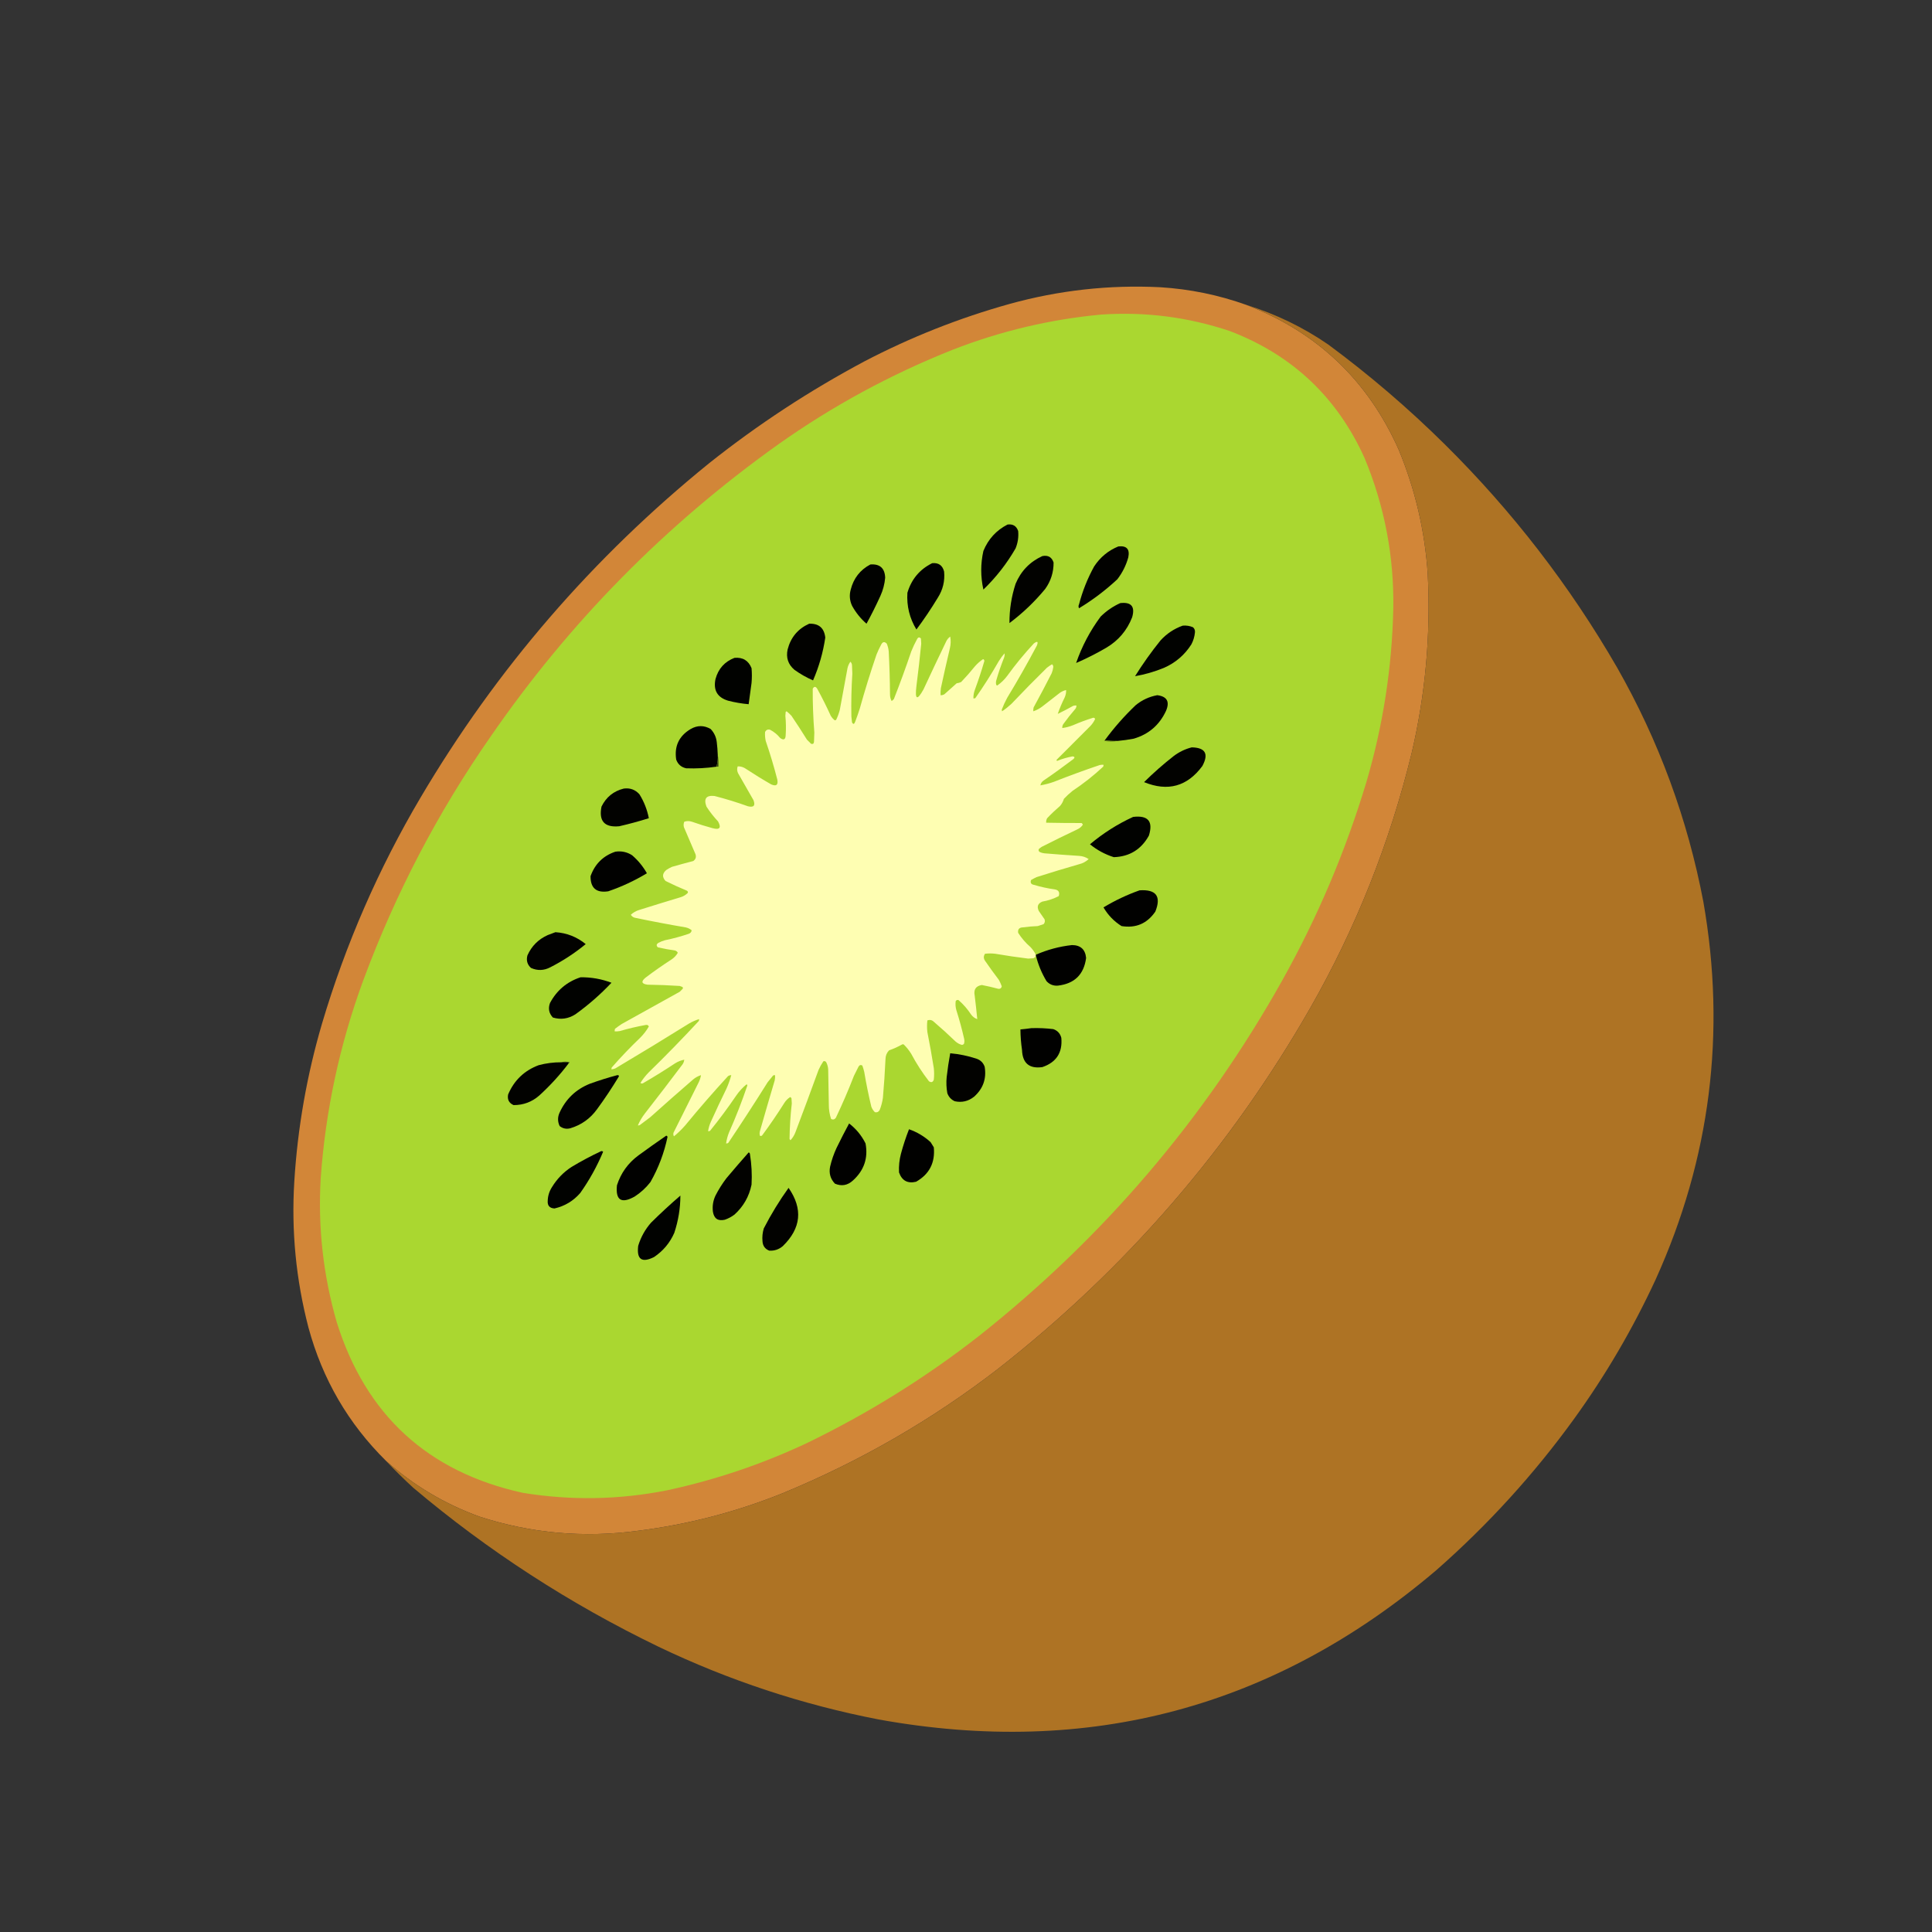 <?xml version="1.0" encoding="UTF-8"?>
<!DOCTYPE svg PUBLIC "-//W3C//DTD SVG 1.1//EN" "http://www.w3.org/Graphics/SVG/1.1/DTD/svg11.dtd">
<svg xmlns="http://www.w3.org/2000/svg" version="1.1" width="3000px" height="3000px" style="shape-rendering:geometricPrecision; text-rendering:geometricPrecision; image-rendering:optimizeQuality; fill-rule:evenodd; clip-rule:evenodd" xmlns:xlink="http://www.w3.org/1999/xlink">
<rect width="100%" height="100%" fill="#333333" stroke="none"/>
<g><path style="opacity:0.999" fill="#d28638" d="M 1935.5,473.5 C 2045.29,515.782 2124.12,590.782 2172,698.5C 2197.58,760.308 2212.58,824.641 2217,891.5C 2221.79,985.361 2213.46,1078.03 2192,1169.5C 2158.11,1308.52 2105.77,1440.19 2035,1564.5C 1910.39,1782.5 1748.89,1969.33 1550.5,2125C 1447.66,2204.46 1335.66,2269.12 1214.5,2319C 1142.4,2347.96 1067.73,2367.29 990.5,2377C 906.748,2388.3 824.748,2380.97 744.5,2355C 690.382,2335.3 642.049,2306.46 599.5,2268.5C 540.878,2210.64 500.712,2141.64 479,2061.5C 459.586,1987.02 452.252,1911.35 457,1834.5C 462.157,1751.22 476.491,1669.56 500,1589.5C 536.673,1466.11 587.673,1349.11 653,1238.5C 770.942,1038.83 920.442,865.667 1101.5,719C 1176.87,659.122 1257.21,606.455 1342.5,561C 1414.39,523.48 1489.39,493.813 1567.5,472C 1644.12,450.745 1722.12,442.079 1801.5,446C 1847.51,448.835 1892.18,458.002 1935.5,473.5 Z"/></g>
<g><path style="opacity:0.999" fill="#ae7324" d="M 1935.5,473.5 C 1981.07,487.623 2023.41,508.123 2062.5,535C 2126.37,582.173 2186.7,633.84 2243.5,690C 2348.32,793.773 2437.49,909.273 2511,1036.5C 2575.83,1150.31 2620.5,1271.64 2645,1400.5C 2680.54,1603.5 2655.88,1798.83 2571,1986.5C 2535.5,2063.2 2493.17,2135.54 2444,2203.5C 2381.84,2289.36 2310.67,2367.52 2230.5,2438C 1979.45,2651.62 1690.78,2728.96 1364.5,2670C 1245.59,2646.92 1131.59,2609.25 1022.5,2557C 884.745,2490.45 757.745,2408.12 641.5,2310C 626.994,2296.66 612.994,2282.83 599.5,2268.5C 642.049,2306.46 690.382,2335.3 744.5,2355C 824.748,2380.97 906.748,2388.3 990.5,2377C 1067.73,2367.29 1142.4,2347.96 1214.5,2319C 1335.66,2269.12 1447.66,2204.46 1550.5,2125C 1748.89,1969.33 1910.39,1782.5 2035,1564.5C 2105.77,1440.19 2158.11,1308.52 2192,1169.5C 2213.46,1078.03 2221.79,985.361 2217,891.5C 2212.58,824.641 2197.58,760.308 2172,698.5C 2124.12,590.782 2045.29,515.782 1935.5,473.5 Z"/></g>
<g><path style="opacity:1" fill="#aad730" d="M 1709.5,488.5 C 1777.94,483.778 1844.61,492.278 1909.5,514C 2006.5,551.002 2076.34,616.835 2119,711.5C 2150.03,786.324 2164.87,864.324 2163.5,945.5C 2161.46,1036.71 2147.63,1126.04 2122,1213.5C 2089.6,1321.3 2045.93,1424.3 1991,1522.5C 1870.63,1737.27 1713.46,1921.44 1519.5,2075C 1436.71,2139.6 1347.71,2194.93 1252.5,2241C 1183.27,2273.52 1111.27,2297.85 1036.5,2314C 961.705,2328.94 886.705,2330.27 811.5,2318C 664.341,2285.51 568.174,2197.34 523,2053.5C 501.854,1980.33 493.521,1905.66 498,1829.5C 505.516,1724.07 527.516,1621.74 564,1522.5C 614.101,1387.28 680.101,1260.94 762,1143.5C 884.207,966.292 1033.04,815.125 1208.5,690C 1292.63,630.419 1382.96,581.419 1479.5,543C 1553.77,514.097 1630.44,495.93 1709.5,488.5 Z"/></g>
<g><path style="opacity:1" fill="#010200" d="M 1564.5,814.5 C 1572.77,813.381 1578.27,816.714 1581,824.5C 1581.87,833.809 1580.54,842.809 1577,851.5C 1563.39,875.125 1546.72,896.459 1527,915.5C 1522.54,895.455 1522.54,875.455 1527,855.5C 1534.54,837.13 1547.04,823.464 1564.5,814.5 Z"/></g>
<g><path style="opacity:1" fill="#020200" d="M 1736.5,848.5 C 1749.44,847.034 1754.61,852.701 1752,865.5C 1748.54,877.954 1742.87,889.287 1735,899.5C 1716.69,916.565 1696.86,931.565 1675.5,944.5C 1674.47,942.56 1674.47,940.56 1675.5,938.5C 1680.89,917.822 1688.72,898.155 1699,879.5C 1708.43,865.214 1720.93,854.881 1736.5,848.5 Z"/></g>
<g><path style="opacity:1" fill="#020200" d="M 1618.5,863.5 C 1627.41,861.728 1633.25,865.061 1636,873.5C 1636.09,888.558 1631.76,902.225 1623,914.5C 1606.57,934.427 1588.07,952.094 1567.5,967.5C 1567.35,946.714 1570.52,926.38 1577,906.5C 1585.32,886.682 1599.15,872.348 1618.5,863.5 Z"/></g>
<g><path style="opacity:1" fill="#010200" d="M 1447.5,874.5 C 1457.38,873.541 1463.54,877.875 1466,887.5C 1467.42,902.267 1464.08,915.933 1456,928.5C 1445.78,945.379 1434.78,961.713 1423,977.5C 1412.37,959.959 1407.71,940.959 1409,920.5C 1415.26,899.427 1428.09,884.094 1447.5,874.5 Z"/></g>
<g><path style="opacity:1" fill="#010200" d="M 1351.5,876.5 C 1366.21,875.37 1373.87,882.203 1374.5,897C 1373.64,906.926 1371.14,916.426 1367,925.5C 1360.36,940.112 1353.19,954.445 1345.5,968.5C 1336.32,960.491 1328.82,951.158 1323,940.5C 1319.3,932.403 1318.63,924.07 1321,915.5C 1325.5,897.857 1335.67,884.857 1351.5,876.5 Z"/></g>
<g><path style="opacity:1" fill="#010200" d="M 1739.5,936.5 C 1756.65,934.484 1762.81,941.818 1758,958.5C 1749.99,979.032 1736.49,994.866 1717.5,1006C 1702.48,1014.76 1686.98,1022.59 1671,1029.5C 1679.97,1003.56 1692.64,979.559 1709,957.5C 1717.96,948.614 1728.13,941.614 1739.5,936.5 Z"/></g>
<g><path style="opacity:1" fill="#020200" d="M 1256.5,968.5 C 1271.45,967.943 1279.78,975.11 1281.5,990C 1278.1,1013.02 1271.77,1035.19 1262.5,1056.5C 1252.18,1052.01 1242.52,1046.51 1233.5,1040C 1223.79,1031.7 1220.29,1021.2 1223,1008.5C 1227.87,989.677 1239.04,976.344 1256.5,968.5 Z"/></g>
<g><path style="opacity:1" fill="#010200" d="M 1836.5,971.5 C 1842.07,970.99 1847.41,971.823 1852.5,974C 1854.85,976.133 1855.85,978.8 1855.5,982C 1854.88,988.526 1853.05,994.692 1850,1000.5C 1839.57,1016.92 1825.4,1029.09 1807.5,1037C 1792.86,1043 1777.86,1047.33 1762.5,1050C 1774.56,1030.71 1787.73,1012.21 1802,994.5C 1811.66,983.932 1823.16,976.266 1836.5,971.5 Z"/></g>
<g><path style="opacity:1" fill="#fefeb2" d="M 1608.5,1482.5 C 1608.5,1482.83 1608.5,1483.17 1608.5,1483.5C 1608.08,1485.75 1606.75,1487.25 1604.5,1488C 1601.83,1488.17 1599.17,1488.33 1596.5,1488.5C 1579.46,1486.41 1562.46,1483.91 1545.5,1481C 1540.17,1480.33 1534.83,1480.33 1529.5,1481C 1526.93,1484.82 1527.1,1488.65 1530,1492.5C 1536.76,1502.34 1543.76,1512.01 1551,1521.5C 1552.78,1524.72 1554.28,1528.05 1555.5,1531.5C 1555.03,1534.3 1553.36,1535.64 1550.5,1535.5C 1541.88,1533.18 1533.22,1531.18 1524.5,1529.5C 1515.28,1531.08 1511.61,1536.58 1513.5,1546C 1515,1558.17 1516.34,1570.34 1517.5,1582.5C 1513.7,1581.22 1510.53,1578.89 1508,1575.5C 1502.56,1567.16 1496.06,1559.66 1488.5,1553C 1486.63,1552.29 1485.13,1552.79 1484,1554.5C 1483.38,1559.22 1483.71,1563.89 1485,1568.5C 1489.63,1583 1493.63,1597.67 1497,1612.5C 1497.67,1615.17 1497.67,1617.83 1497,1620.5C 1496.2,1621.8 1495.03,1622.47 1493.5,1622.5C 1489.72,1621.44 1486.39,1619.61 1483.5,1617C 1472.8,1606.63 1461.8,1596.63 1450.5,1587C 1447.45,1583.87 1443.95,1583.04 1440,1584.5C 1439.33,1590.5 1439.33,1596.5 1440,1602.5C 1443.7,1621.1 1447.04,1639.77 1450,1658.5C 1450.67,1664.5 1450.67,1670.5 1450,1676.5C 1448.59,1680.53 1446.09,1681.36 1442.5,1679C 1432.15,1665.64 1422.98,1651.47 1415,1636.5C 1411.77,1631.21 1407.94,1626.38 1403.5,1622C 1402.5,1621.33 1401.5,1621.33 1400.5,1622C 1394.12,1625.57 1387.45,1628.57 1380.5,1631C 1376.92,1634.74 1375.08,1639.24 1375,1644.5C 1374.08,1664.53 1372.75,1684.53 1371,1704.5C 1370.09,1711.03 1368.43,1717.37 1366,1723.5C 1364.29,1726.58 1361.79,1727.75 1358.5,1727C 1356.04,1724.59 1354.21,1721.76 1353,1718.5C 1348.69,1700.63 1345.02,1682.63 1342,1664.5C 1341.2,1661.11 1340.2,1657.77 1339,1654.5C 1336.46,1653.12 1334.46,1653.79 1333,1656.5C 1330.67,1661.17 1328.33,1665.83 1326,1670.5C 1317.49,1692.52 1308.16,1714.18 1298,1735.5C 1296.07,1738.39 1293.57,1739.05 1290.5,1737.5C 1288.14,1730.37 1286.98,1723.04 1287,1715.5C 1286.67,1697.17 1286.33,1678.83 1286,1660.5C 1285.74,1656.62 1284.74,1652.96 1283,1649.5C 1281.87,1647.79 1280.37,1647.29 1278.5,1648C 1275.62,1652.26 1273.12,1656.76 1271,1661.5C 1259.2,1693.91 1247.2,1726.24 1235,1758.5C 1233.24,1763.04 1230.74,1767.04 1227.5,1770.5C 1226.81,1769.97 1226.31,1769.31 1226,1768.5C 1226.23,1750.12 1227.39,1731.79 1229.5,1713.5C 1229.33,1710.83 1229.17,1708.17 1229,1705.5C 1228.61,1704.57 1227.95,1703.91 1227,1703.5C 1223.35,1705.82 1220.35,1708.82 1218,1712.5C 1207.12,1729.77 1195.62,1746.6 1183.5,1763C 1182.24,1764.11 1181.07,1764.28 1180,1763.5C 1179.33,1761.17 1179.33,1758.83 1180,1756.5C 1187.51,1730.13 1195.18,1703.79 1203,1677.5C 1203.5,1674.85 1203.66,1672.19 1203.5,1669.5C 1202.45,1669.35 1201.45,1669.52 1200.5,1670C 1197.67,1673.5 1194.83,1677 1192,1680.5C 1172.16,1712.17 1151.83,1743.51 1131,1774.5C 1129.99,1775.34 1128.82,1775.67 1127.5,1775.5C 1128.28,1769.67 1129.78,1764 1132,1758.5C 1142.62,1734.6 1152.12,1710.26 1160.5,1685.5C 1160.17,1684.83 1159.83,1684.17 1159.5,1683.5C 1153.11,1688.72 1147.61,1694.72 1143,1701.5C 1130.27,1720.23 1116.77,1738.4 1102.5,1756C 1101.55,1756.48 1100.55,1756.65 1099.5,1756.5C 1100.28,1751.32 1101.78,1746.32 1104,1741.5C 1111.73,1724.38 1119.73,1707.38 1128,1690.5C 1131.08,1683.68 1133.58,1676.68 1135.5,1669.5C 1133.69,1669.49 1132.02,1669.99 1130.5,1671C 1107.59,1695.91 1085.42,1721.41 1064,1747.5C 1058.59,1753.69 1052.76,1759.35 1046.5,1764.5C 1045.36,1762.58 1045.19,1760.58 1046,1758.5C 1058.98,1732.53 1071.98,1706.53 1085,1680.5C 1086.67,1676.98 1087.84,1673.31 1088.5,1669.5C 1084.12,1670.86 1080.12,1673.03 1076.5,1676C 1053.98,1695.43 1031.65,1715.1 1009.5,1735C 1004.17,1739 998.833,1743 993.5,1747C 992.552,1747.48 991.552,1747.65 990.5,1747.5C 993.201,1741.11 996.701,1735.11 1001,1729.5C 1020.91,1704.01 1040.58,1678.35 1060,1652.5C 1061.41,1650.35 1062.24,1648.02 1062.5,1645.5C 1057.55,1646.47 1052.88,1648.31 1048.5,1651C 1032.17,1661.83 1015.5,1672.17 998.5,1682C 997.056,1682.78 995.723,1682.61 994.5,1681.5C 998.094,1675.74 1002.26,1670.4 1007,1665.5C 1033.73,1639.44 1059.73,1612.78 1085,1585.5C 1085.48,1584.55 1085.65,1583.55 1085.5,1582.5C 1080.3,1584.1 1075.3,1586.26 1070.5,1589C 1032.43,1612.73 994.097,1636.06 955.5,1659C 953.564,1659.81 951.564,1660.31 949.5,1660.5C 949.351,1659.45 949.517,1658.45 950,1657.5C 963.937,1641.56 978.604,1626.23 994,1611.5C 999.28,1606.23 1003.78,1600.39 1007.5,1594C 1006.77,1592.01 1005.27,1591.17 1003,1591.5C 989.347,1593.95 975.847,1597.12 962.5,1601C 959.854,1601.5 957.187,1601.66 954.5,1601.5C 954.343,1600.13 954.51,1598.79 955,1597.5C 958.412,1594.88 961.912,1592.38 965.5,1590C 995.5,1573.33 1025.5,1556.67 1055.5,1540C 1057,1538.5 1058.5,1537 1060,1535.5C 1060.75,1534.36 1060.58,1533.36 1059.5,1532.5C 1058.21,1531.9 1056.87,1531.4 1055.5,1531C 1038.85,1529.9 1022.19,1529.23 1005.5,1529C 996.098,1527.73 995.098,1524.06 1002.5,1518C 1015.48,1508.17 1028.82,1498.84 1042.5,1490C 1046.69,1487.31 1050.02,1483.81 1052.5,1479.5C 1051.64,1477.8 1050.3,1476.64 1048.5,1476C 1039.42,1474.74 1030.42,1473.07 1021.5,1471C 1018.81,1468.37 1019.14,1466.03 1022.5,1464C 1025.67,1462.28 1029.01,1460.94 1032.5,1460C 1045.05,1457.45 1057.38,1454.11 1069.5,1450C 1072.24,1448.95 1073.74,1447.12 1074,1444.5C 1071.23,1442.24 1068.06,1440.74 1064.5,1440C 1038.05,1435.51 1011.71,1430.51 985.5,1425C 982.924,1424.22 980.924,1422.72 979.5,1420.5C 983.176,1416.99 987.509,1414.49 992.5,1413C 1014.12,1406.18 1035.79,1399.51 1057.5,1393C 1061.51,1391.66 1065.01,1389.49 1068,1386.5C 1068.51,1385 1068.01,1383.84 1066.5,1383C 1055.3,1378.38 1044.3,1373.38 1033.5,1368C 1027.97,1362.04 1028.3,1356.37 1034.5,1351C 1037.34,1349.08 1040.34,1347.41 1043.5,1346C 1054.47,1342.84 1065.47,1339.84 1076.5,1337C 1080.21,1334.4 1081.38,1330.9 1080,1326.5C 1074,1312.5 1068,1298.5 1062,1284.5C 1061.22,1281.57 1061.39,1278.74 1062.5,1276C 1066.41,1274.62 1070.41,1274.62 1074.5,1276C 1085.04,1279.74 1095.71,1283.07 1106.5,1286C 1117.55,1288.96 1120.38,1285.46 1115,1275.5C 1108.28,1268.38 1102.28,1260.71 1097,1252.5C 1092.42,1240.12 1096.59,1234.62 1109.5,1236C 1127.09,1240.53 1144.43,1245.86 1161.5,1252C 1170.4,1254.1 1173.23,1250.94 1170,1242.5C 1162,1228.5 1154,1214.5 1146,1200.5C 1144.4,1197.01 1144.23,1193.51 1145.5,1190C 1150.2,1189.84 1154.54,1191.17 1158.5,1194C 1171.24,1202.4 1184.24,1210.4 1197.5,1218C 1205.42,1221.41 1208.59,1218.91 1207,1210.5C 1201.81,1190.27 1195.81,1170.27 1189,1150.5C 1188,1145.86 1187.67,1141.19 1188,1136.5C 1189.71,1133.42 1192.21,1132.25 1195.5,1133C 1201.7,1136.2 1207.04,1140.53 1211.5,1146C 1216.94,1149.93 1219.77,1148.43 1220,1141.5C 1220.67,1131.49 1220.5,1121.49 1219.5,1111.5C 1219.67,1109.5 1219.83,1107.5 1220,1105.5C 1220.41,1105.04 1220.91,1104.71 1221.5,1104.5C 1224.15,1106.65 1226.65,1108.98 1229,1111.5C 1237.25,1123.66 1245.25,1136 1253,1148.5C 1255.17,1150.67 1257.33,1152.83 1259.5,1155C 1262.38,1155.8 1263.88,1154.63 1264,1151.5C 1264.17,1146.83 1264.33,1142.17 1264.5,1137.5C 1262.71,1114.86 1261.87,1092.19 1262,1069.5C 1264.13,1065.62 1266.46,1065.62 1269,1069.5C 1276.51,1083.19 1283.51,1097.19 1290,1111.5C 1291.46,1113.96 1293.29,1116.13 1295.5,1118C 1296.64,1118.75 1297.64,1118.58 1298.5,1117.5C 1300.78,1112.72 1302.62,1107.72 1304,1102.5C 1307.89,1080.81 1311.89,1059.15 1316,1037.5C 1316.83,1033.84 1318.33,1030.51 1320.5,1027.5C 1322.13,1029.06 1322.96,1031.06 1323,1033.5C 1323.17,1037.67 1323.33,1041.83 1323.5,1046C 1322.08,1068.15 1321.58,1090.32 1322,1112.5C 1322.33,1115.5 1322.67,1118.5 1323,1121.5C 1324.76,1125.19 1326.43,1124.85 1328,1120.5C 1330.53,1113.91 1332.86,1107.24 1335,1100.5C 1342.86,1072.26 1351.52,1044.26 1361,1016.5C 1363.06,1011.38 1365.39,1006.38 1368,1001.5C 1370.36,996.443 1373.36,995.776 1377,999.5C 1378.62,1003.35 1379.62,1007.35 1380,1011.5C 1381.17,1033.81 1381.84,1056.15 1382,1078.5C 1382.03,1082.11 1382.86,1085.44 1384.5,1088.5C 1385.81,1087.69 1386.98,1086.69 1388,1085.5C 1397.59,1061.06 1406.59,1036.4 1415,1011.5C 1417.62,1004.96 1420.62,998.627 1424,992.5C 1425.72,989.27 1427.72,988.936 1430,991.5C 1430.17,994.167 1430.33,996.833 1430.5,999.5C 1428.33,1021.53 1425.83,1043.53 1423,1065.5C 1420.44,1086.67 1424.1,1088.33 1434,1070.5C 1445.47,1045.75 1457.14,1021.08 1469,996.5C 1470.46,993.244 1472.63,990.577 1475.5,988.5C 1476.58,994.509 1476.41,1000.51 1475,1006.5C 1470.12,1027.12 1465.45,1047.78 1461,1068.5C 1460.5,1072.15 1460.33,1075.82 1460.5,1079.5C 1462.65,1079.63 1464.65,1079.13 1466.5,1078C 1472.83,1072.33 1479.17,1066.67 1485.5,1061C 1487.95,1060.71 1490.29,1060.04 1492.5,1059C 1500.04,1051.13 1507.21,1042.96 1514,1034.5C 1517.72,1030.28 1521.89,1026.61 1526.5,1023.5C 1527.88,1024 1528.55,1025 1528.5,1026.5C 1524.17,1041.32 1519.34,1055.99 1514,1070.5C 1512.22,1075 1511.39,1079.67 1511.5,1084.5C 1512.55,1084.65 1513.55,1084.48 1514.5,1084C 1527.54,1065.43 1539.71,1046.26 1551,1026.5C 1553.62,1022.22 1556.62,1018.22 1560,1014.5C 1560.17,1016.85 1559.84,1019.18 1559,1021.5C 1554.4,1032.95 1550.4,1044.62 1547,1056.5C 1546.33,1058.83 1546.33,1061.17 1547,1063.5C 1547.41,1063.96 1547.91,1064.29 1548.5,1064.5C 1554.48,1060.35 1559.65,1055.35 1564,1049.5C 1576.76,1031.84 1590.59,1015.01 1605.5,999C 1611.02,995.029 1612.52,996.195 1610,1002.5C 1595.43,1029.99 1580.09,1056.99 1564,1083.5C 1560.75,1089.5 1557.92,1095.67 1555.5,1102C 1555.67,1102.83 1555.83,1103.67 1556,1104.5C 1561.12,1101.05 1565.95,1097.21 1570.5,1093C 1588.44,1074.06 1606.78,1055.39 1625.5,1037C 1628.03,1034.97 1630.7,1033.14 1633.5,1031.5C 1635.02,1032.53 1635.69,1034.03 1635.5,1036C 1635.08,1039.27 1634.24,1042.44 1633,1045.5C 1623.94,1063.29 1614.6,1080.96 1605,1098.5C 1604.5,1100.47 1604.34,1102.47 1604.5,1104.5C 1609.55,1102.81 1614.21,1100.31 1618.5,1097C 1627.5,1090 1636.5,1083 1645.5,1076C 1648.54,1073.78 1651.87,1072.28 1655.5,1071.5C 1655.61,1075.69 1654.77,1079.69 1653,1083.5C 1648.93,1091.64 1645.43,1099.97 1642.5,1108.5C 1650.56,1104.63 1658.56,1100.47 1666.5,1096C 1668.13,1095.51 1669.8,1095.34 1671.5,1095.5C 1671.51,1097.31 1671.01,1098.98 1670,1100.5C 1663.29,1108.21 1656.95,1116.21 1651,1124.5C 1649.87,1126.35 1649.37,1128.35 1649.5,1130.5C 1655.33,1129.72 1661,1128.22 1666.5,1126C 1676.63,1121.6 1686.96,1117.77 1697.5,1114.5C 1699,1114.45 1700,1115.12 1700.5,1116.5C 1698.59,1120.58 1696.09,1124.24 1693,1127.5C 1675.67,1144.83 1658.33,1162.17 1641,1179.5C 1640.31,1180.33 1640.48,1181 1641.5,1181.5C 1649.25,1178.36 1657.25,1176.03 1665.5,1174.5C 1668.74,1174.89 1669.24,1176.22 1667,1178.5C 1651.78,1190.05 1636.28,1201.22 1620.5,1212C 1617.76,1213.89 1616.09,1216.39 1615.5,1219.5C 1622.63,1218.28 1629.63,1216.44 1636.5,1214C 1659.94,1204.74 1683.6,1196.08 1707.5,1188C 1709.47,1187.5 1711.47,1187.34 1713.5,1187.5C 1713.65,1188.55 1713.48,1189.55 1713,1190.5C 1698.17,1204.33 1682.33,1216.83 1665.5,1228C 1660.7,1231.8 1656.2,1235.97 1652,1240.5C 1650.78,1244.62 1648.78,1248.28 1646,1251.5C 1639.03,1257.47 1632.36,1263.8 1626,1270.5C 1624.8,1272.68 1624.3,1275.01 1624.5,1277.5C 1642.8,1277.85 1661.14,1278.02 1679.5,1278C 1680.36,1278.69 1681.02,1279.52 1681.5,1280.5C 1679.26,1283.91 1676.26,1286.41 1672.5,1288C 1654.01,1296.74 1635.68,1305.74 1617.5,1315C 1615.91,1316.05 1614.41,1317.21 1613,1318.5C 1612.29,1320.37 1612.79,1321.87 1614.5,1323C 1616.71,1324.04 1619.05,1324.71 1621.5,1325C 1639.49,1326.52 1657.49,1327.86 1675.5,1329C 1681.04,1329.3 1686.04,1330.96 1690.5,1334C 1686.23,1337.97 1681.23,1340.64 1675.5,1342C 1653.41,1348.36 1631.41,1355.02 1609.5,1362C 1606.59,1363.37 1603.75,1364.87 1601,1366.5C 1599.55,1370.72 1601.05,1373.22 1605.5,1374C 1615.98,1377.16 1626.65,1379.5 1637.5,1381C 1643.79,1381.95 1645.95,1385.45 1644,1391.5C 1636,1395.63 1627.5,1398.46 1618.5,1400C 1611.6,1402.82 1609.77,1407.66 1613,1414.5C 1616,1418.83 1619,1423.17 1622,1427.5C 1622.94,1430.35 1622.44,1432.85 1620.5,1435C 1617.5,1436 1614.5,1437 1611.5,1438C 1603.8,1438.29 1596.13,1438.96 1588.5,1440C 1582.67,1440.15 1580.17,1442.98 1581,1448.5C 1586.21,1456.72 1592.55,1464.05 1600,1470.5C 1603.44,1474.1 1606.27,1478.1 1608.5,1482.5 Z"/></g>
<g><path style="opacity:1" fill="#010200" d="M 1140.5,1021.5 C 1153.4,1020.36 1162.23,1025.69 1167,1037.5C 1167.67,1045.17 1167.67,1052.83 1167,1060.5C 1165.5,1071.5 1164,1082.5 1162.5,1093.5C 1151.68,1092.55 1141.01,1090.72 1130.5,1088C 1113.89,1082.96 1107.39,1071.79 1111,1054.5C 1115.33,1038.44 1125.17,1027.44 1140.5,1021.5 Z"/></g>
<g><path style="opacity:1" fill="#010100" d="M 1735.5,1150.5 C 1728.65,1150.82 1721.98,1150.49 1715.5,1149.5C 1729.8,1130.02 1745.8,1111.85 1763.5,1095C 1773.32,1086.95 1784.49,1081.78 1797,1079.5C 1812.23,1081.44 1816.73,1089.61 1810.5,1104C 1800.26,1125.91 1783.6,1140.24 1760.5,1147C 1752.22,1148.59 1743.89,1149.75 1735.5,1150.5 Z"/></g>
<g><path style="opacity:1" fill="#010100" d="M 1114.5,1171.5 C 1115.06,1178.12 1114.39,1184.45 1112.5,1190.5C 1096.92,1192.77 1081.25,1193.61 1065.5,1193C 1057.86,1191.36 1052.7,1186.86 1050,1179.5C 1046.84,1158.66 1054.34,1142.83 1072.5,1132C 1082.86,1126.05 1093.19,1126.05 1103.5,1132C 1108.95,1137.73 1112.11,1144.56 1113,1152.5C 1113.77,1158.82 1114.27,1165.15 1114.5,1171.5 Z"/></g>
<g><path style="opacity:1" fill="#65801c" d="M 1715.5,1149.5 C 1721.98,1150.49 1728.65,1150.82 1735.5,1150.5C 1728.66,1151.82 1721.66,1151.82 1714.5,1150.5C 1714.62,1149.89 1714.96,1149.56 1715.5,1149.5 Z"/></g>
<g><path style="opacity:1" fill="#020200" d="M 1850.5,1160.5 C 1871.71,1160.92 1877.21,1170.58 1867,1189.5C 1843.56,1221.24 1813.39,1229.57 1776.5,1214.5C 1791.09,1200.07 1806.43,1186.57 1822.5,1174C 1831,1167.58 1840.34,1163.08 1850.5,1160.5 Z"/></g>
<g><path style="opacity:1" fill="#39480f" d="M 1114.5,1171.5 C 1115.49,1177.64 1115.82,1183.98 1115.5,1190.5C 1114.5,1190.5 1113.5,1190.5 1112.5,1190.5C 1114.39,1184.45 1115.06,1178.12 1114.5,1171.5 Z"/></g>
<g><path style="opacity:1" fill="#020200" d="M 968.5,1224.5 C 978.37,1223.16 986.536,1226.16 993,1233.5C 1000.1,1244.99 1004.94,1257.32 1007.5,1270.5C 992.325,1275.29 976.992,1279.46 961.5,1283C 938.685,1285.18 929.518,1275.02 934,1252.5C 941.193,1237.8 952.693,1228.47 968.5,1224.5 Z"/></g>
<g><path style="opacity:1" fill="#010200" d="M 1759.5,1268.5 C 1782.75,1265.71 1790.91,1275.38 1784,1297.5C 1772.11,1319.02 1753.94,1330.19 1729.5,1331C 1715.88,1326.69 1703.55,1320.03 1692.5,1311C 1712.98,1293.77 1735.31,1279.6 1759.5,1268.5 Z"/></g>
<g><path style="opacity:1" fill="#010100" d="M 955.5,1322.5 C 964.937,1321.12 973.604,1322.95 981.5,1328C 990.84,1336.05 998.507,1345.38 1004.5,1356C 985.514,1367.49 965.514,1376.83 944.5,1384C 926.013,1386.84 916.846,1379 917,1360.5C 923.75,1341.58 936.584,1328.92 955.5,1322.5 Z"/></g>
<g><path style="opacity:1" fill="#010100" d="M 1769.5,1382.5 C 1795.31,1380.78 1803.48,1391.78 1794,1415.5C 1781.27,1434.11 1763.77,1441.61 1741.5,1438C 1729.79,1430.62 1720.45,1420.95 1713.5,1409C 1731.35,1398.24 1750.02,1389.41 1769.5,1382.5 Z"/></g>
<g><path style="opacity:1" fill="#020200" d="M 862.5,1447.5 C 880.136,1448.65 895.803,1454.82 909.5,1466C 892.518,1479.97 874.185,1491.97 854.5,1502C 844.601,1507.18 834.601,1507.52 824.5,1503C 818.739,1497.76 816.905,1491.26 819,1483.5C 825.475,1469.03 835.975,1458.53 850.5,1452C 854.571,1450.37 858.571,1448.87 862.5,1447.5 Z"/></g>
<g><path style="opacity:1" fill="#010100" d="M 1608.5,1483.5 C 1608.5,1483.17 1608.5,1482.83 1608.5,1482.5C 1626.37,1474.66 1645.03,1469.66 1664.5,1467.5C 1677.9,1467.57 1685.23,1474.24 1686.5,1487.5C 1683.09,1513.24 1668.43,1527.57 1642.5,1530.5C 1635.5,1530.96 1629.67,1528.63 1625,1523.5C 1617.43,1510.92 1611.93,1497.59 1608.5,1483.5 Z"/></g>
<g><path style="opacity:1" fill="#010200" d="M 901.5,1517.5 C 918.112,1517.32 934.112,1520.16 949.5,1526C 932.314,1544.2 913.647,1560.53 893.5,1575C 882.449,1582.03 870.783,1583.69 858.5,1580C 852.417,1573.52 850.917,1566.02 854,1557.5C 864.539,1537.79 880.372,1524.45 901.5,1517.5 Z"/></g>
<g><path style="opacity:1" fill="#010100" d="M 1601.5,1596.5 C 1612.88,1596.14 1624.21,1596.64 1635.5,1598C 1642.07,1600.24 1646.24,1604.74 1648,1611.5C 1650.12,1634.44 1640.28,1649.61 1618.5,1657C 1598.28,1659.8 1587.78,1650.96 1587,1630.5C 1585.44,1619.89 1584.61,1609.22 1584.5,1598.5C 1590.32,1597.97 1595.98,1597.3 1601.5,1596.5 Z"/></g>
<g><path style="opacity:1" fill="#020200" d="M 1475.5,1635.5 C 1489.51,1636.73 1503.17,1639.57 1516.5,1644C 1522.67,1646.17 1526.83,1650.33 1529,1656.5C 1532.06,1674.99 1526.56,1690.49 1512.5,1703C 1503.57,1710.07 1493.57,1712.4 1482.5,1710C 1476.94,1707.44 1473.11,1703.27 1471,1697.5C 1469.5,1689.22 1469.17,1680.89 1470,1672.5C 1471.4,1660.09 1473.24,1647.75 1475.5,1635.5 Z"/></g>
<g><path style="opacity:1" fill="#35430f" d="M 871.5,1649.5 C 875.683,1648.19 880.016,1648.19 884.5,1649.5C 884.376,1650.11 884.043,1650.44 883.5,1650.5C 879.702,1649.52 875.702,1649.18 871.5,1649.5 Z"/></g>
<g><path style="opacity:1" fill="#020200" d="M 871.5,1649.5 C 875.702,1649.18 879.702,1649.52 883.5,1650.5C 869.793,1668.71 854.46,1685.55 837.5,1701C 826.063,1711.05 812.73,1716.05 797.5,1716C 790.317,1712.8 787.484,1707.3 789,1699.5C 798.317,1677.52 814.151,1662.35 836.5,1654C 847.967,1650.94 859.633,1649.44 871.5,1649.5 Z"/></g>
<g><path style="opacity:1" fill="#020200" d="M 958.5,1669.5 C 960.355,1669.27 961.188,1669.94 961,1671.5C 950.411,1689.02 939.078,1706.02 927,1722.5C 916.485,1737.02 902.652,1746.85 885.5,1752C 879.285,1753.54 873.785,1752.37 869,1748.5C 865.728,1741.53 865.728,1734.53 869,1727.5C 878.645,1706.52 894.145,1691.69 915.5,1683C 929.758,1677.8 944.092,1673.3 958.5,1669.5 Z"/></g>
<g><path style="opacity:1" fill="#010100" d="M 1318.5,1744.5 C 1329.34,1752.85 1337.84,1763.18 1344,1775.5C 1348.27,1798.16 1341.77,1817.33 1324.5,1833C 1316.17,1840.69 1306.84,1842.36 1296.5,1838C 1289.43,1830.58 1286.93,1821.74 1289,1811.5C 1291.33,1801.5 1294.67,1791.83 1299,1782.5C 1305.26,1769.65 1311.76,1756.98 1318.5,1744.5 Z"/></g>
<g><path style="opacity:1" fill="#010100" d="M 1411.5,1753.5 C 1424.04,1757.88 1435.21,1764.55 1445,1773.5C 1446.67,1776.17 1448.33,1778.83 1450,1781.5C 1452.29,1805.43 1443.12,1823.26 1422.5,1835C 1409.29,1838.15 1400.46,1833.31 1396,1820.5C 1395.5,1810.69 1396.5,1801.03 1399,1791.5C 1402.47,1778.59 1406.64,1765.92 1411.5,1753.5 Z"/></g>
<g><path style="opacity:1" fill="#010100" d="M 1034.5,1763.5 C 1035.59,1763.62 1036.25,1764.29 1036.5,1765.5C 1031.3,1790.27 1022.47,1813.61 1010,1835.5C 1003.09,1844.42 994.918,1851.92 985.5,1858C 964.79,1869.58 955.623,1863.74 958,1840.5C 964.13,1821.42 975.297,1805.92 991.5,1794C 1005.74,1783.58 1020.07,1773.42 1034.5,1763.5 Z"/></g>
<g><path style="opacity:1" fill="#010200" d="M 933.5,1787.5 C 934.675,1787.28 935.675,1787.61 936.5,1788.5C 926.964,1811.25 915.13,1832.58 901,1852.5C 890.262,1864.87 876.929,1872.87 861,1876.5C 853.393,1876.06 849.893,1872.06 850.5,1864.5C 850.75,1856.92 852.916,1849.92 857,1843.5C 864.787,1830.71 874.954,1820.21 887.5,1812C 902.451,1803.03 917.784,1794.86 933.5,1787.5 Z"/></g>
<g><path style="opacity:1" fill="#020200" d="M 1162.5,1789.5 C 1163.65,1789.79 1164.32,1790.62 1164.5,1792C 1167.06,1807.74 1167.9,1823.57 1167,1839.5C 1163.23,1857.92 1154.4,1873.42 1140.5,1886C 1135.94,1889.45 1130.94,1892.11 1125.5,1894C 1114.88,1896.44 1108.72,1892.27 1107,1881.5C 1105.93,1872.79 1107.26,1864.46 1111,1856.5C 1115.88,1846.97 1121.54,1837.97 1128,1829.5C 1139.34,1816 1150.84,1802.67 1162.5,1789.5 Z"/></g>
<g><path style="opacity:1" fill="#020200" d="M 1224.5,1844.5 C 1247.03,1877.05 1244.03,1907.22 1215.5,1935C 1209.41,1940.14 1202.41,1942.47 1194.5,1942C 1187.96,1939.43 1184.46,1934.59 1184,1927.5C 1183.36,1920.72 1184.03,1914.05 1186,1907.5C 1197.34,1885.47 1210.17,1864.47 1224.5,1844.5 Z"/></g>
<g><path style="opacity:1" fill="#010200" d="M 1056.5,1856.5 C 1056.48,1876.12 1053.31,1895.45 1047,1914.5C 1040.14,1930.03 1029.64,1942.53 1015.5,1952C 996.548,1961.39 988.381,1955.55 991,1934.5C 995.074,1921.02 1001.74,1909.02 1011,1898.5C 1025.76,1883.9 1040.93,1869.9 1056.5,1856.5 Z"/></g>
</svg>
